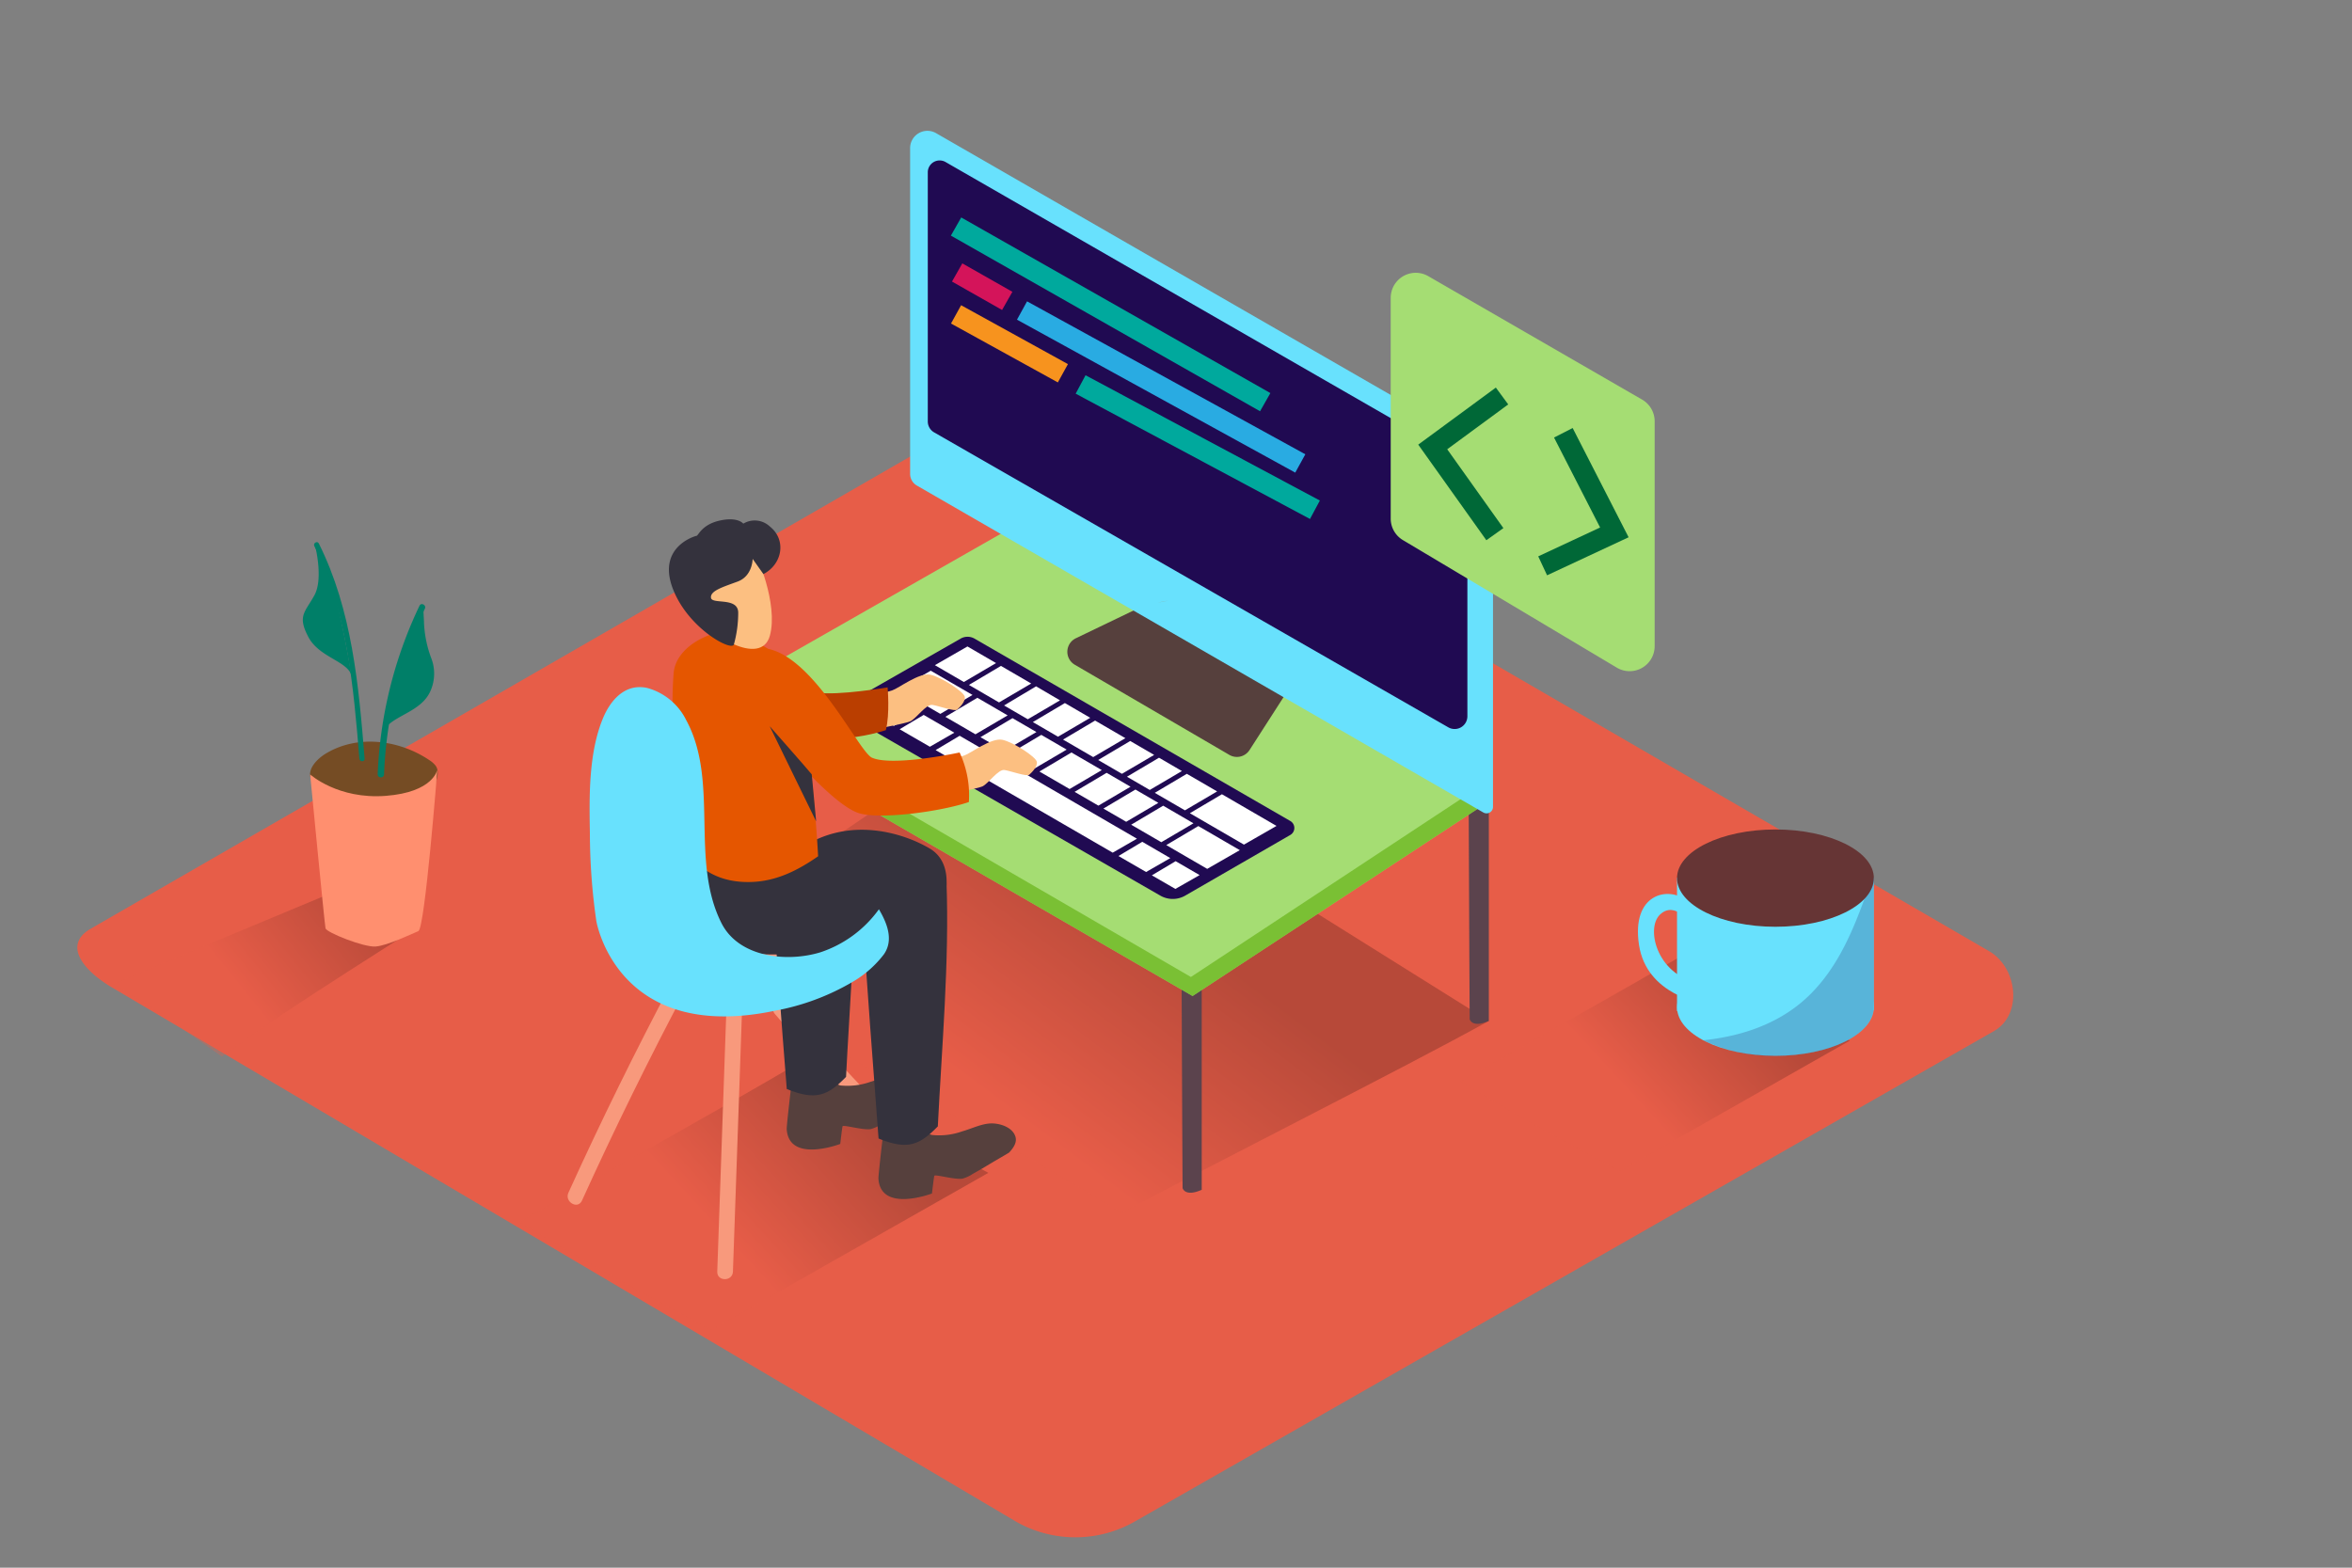 <svg xmlns="http://www.w3.org/2000/svg" xmlns:xlink="http://www.w3.org/1999/xlink" class="illustration styles_illustrationTablet__1DWOa" data-name="Layer 2" viewBox="0 0 450 300"><rect x="0" y="0" width="450" height="300" fill="#808080" stroke="none"/><defs><linearGradient id="a" x1="311.03" x2="332.41" y1="208.3" y2="188.56" gradientUnits="userSpaceOnUse"><stop offset="0" stop-color="#e75d48"/><stop offset="1" stop-color="#502019"/></linearGradient><linearGradient xlink:href="#a" id="b" x1="137.47" x2="163.23" y1="235.44" y2="211.66"/><linearGradient xlink:href="#a" id="c" x1="44.8" x2="68.37" y1="187.6" y2="168.6"/><linearGradient xlink:href="#a" id="d" x1="189.93" x2="218.27" y1="210.01" y2="172.22"/></defs><path fill="#e75d48" d="M194.51 291.25 22 189.3c-5.49-3.08-10.2-8.15-4.85-11.46l173.14-99.78c2.6-1.61 6.54-2.66 9.18-1.13L380.54 182c5.49 3.19 6.48 12.1 1 15.29l-164.29 93.8a22.94 22.94 0 0 1-22.74.16Z"/><path fill="url(#a)" d="M322.29 182.6c-13.16 7.67-22.56 12.83-42.8 24.38 15.32 9.31 28.71 16.14 30.43 17.16l44-25c-3.57-1.83-15.25-8.44-31.63-16.54Z" opacity=".32"/><path fill="url(#b)" d="M151 204.47c-15.86 9.25-27.19 15.46-51.58 29.38 18.46 11.22 34.6 19.46 36.68 20.68l53-30.09c-4.25-2.24-18.32-10.21-38.1-19.97Z" opacity=".32"/><path fill="url(#c)" d="M54.27 193.95c8.23-5.48 16.6-10.76 24.92-16.09l-11.82-8.63-45.78 19.1c5.53 2.9 13 8.33 20.86 13.86 3.91-2.79 7.82-5.58 11.82-8.24Z" opacity=".32"/><path fill="#754c24" d="M83.68 147.26a2.1 2.1 0 0 0-.37-.78 4.67 4.67 0 0 0-1.14-1c-5.81-3.93-13.86-5-20-1.17-1.4.88-3.49 2.87-2.66 4.75.48 1.09 1.94 1.73 3 2.17A44.57 44.57 0 0 0 73 154c1.3.22 2.62.44 3.93.56a5.43 5.43 0 0 0 4.79-2.05c.91-1.19 2.37-3.51 1.96-5.25Z"/><path fill="#ff8f6f" d="M59.34 148.2s5.3 4.8 14.46 4.1 9.87-5 9.87-5-2.37 30.36-3.62 30.88-5.93 2.78-8.19 2.95-9.4-2.69-9.58-3.48-2.94-29.45-2.94-29.45Z"/><path fill="#007f68" d="M61 104c-.28-.57-1.15-.07-.86.5 6.27 12.64 7.49 26.87 8.62 40.69.05.63 1.05.64 1 0-1.13-14.05-2.39-28.43-8.76-41.19Z"/><path fill="#007f68" d="M60.21 104.08s1.75 6.56-.06 9.84-3.3 3.93-1.14 8 7.94 4.62 8.32 7.74-2.76-20.01-7.12-25.58ZM80.26 115.92a82.45 82.45 0 0 0-8 32.26c0 .78 1.19.77 1.22 0a81 81 0 0 1 7.79-31.66c.38-.69-.67-1.31-1.01-.6Z"/><path fill="#007f68" d="M81.12 119.11c0-.66-.15-2-.08-3.11l-.7.44c-2.38 5.79-5.94 19.39-7 23.55 1.45-3.12 7.38-3.55 9.12-8a8.19 8.19 0 0 0 .1-5.91 21.82 21.82 0 0 1-1.44-6.97Z"/><path fill="url(#d)" d="M214.59 232.12c16.12-8.68 54.27-27.87 70.27-36.75l-92.08-57.61-66.44 45.11c16.86 8.82 64.92 34.82 88.25 49.25Z" opacity=".32"/><path fill="#5b434d" d="M136.88 135c.07 21.33.19 40.53.19 40.53s.45 1.74 3.66.32v-42.13c-1.28.43-2.56.84-3.85 1.28ZM226.07 186.84c.07 21.33.19 40.53.19 40.53s.45 1.74 3.66.32V185.6c-1.28.4-2.56.84-3.85 1.24ZM281 154.52c.07 21.33.19 40.53.19 40.53s.45 1.74 3.66.32v-42.09c-1.27.42-2.55.84-3.85 1.24Z"/><path fill="#a5dd73" d="M136.13 133.72v3.63l92.04 53.25 56.6-37.17.09-4.06"/><path fill="#6db720" d="M136.13 133.72v3.63l92.04 53.25 56.6-37.17.09-4.06" opacity=".76"/><path fill="#a5dd73" d="m136.13 133.72 59.22-33.78 89.51 49.43-57.01 37.59-91.72-53.24z"/><path fill="#56403d" d="m218.31 116.14-12.47 6a2.87 2.87 0 0 0-.2 5.07l29.57 17.25a2.87 2.87 0 0 0 3.86-.93l7.18-11.17"/><path fill="#68e1fd" d="M281 84.17 179.13 25.5a3.31 3.31 0 0 0-5 2.87V90.7a2.56 2.56 0 0 0 1.28 2.21l108.39 62.57a1.23 1.23 0 0 0 1.85-1.07V92.33a9.42 9.42 0 0 0-4.65-8.16Z"/><path fill="#200a52" d="m180.9 31 96.46 55.5a6.76 6.76 0 0 1 3.39 5.86v44.7a2.44 2.44 0 0 1-3.66 2.12l-98.37-56.44a2.41 2.41 0 0 1-1.21-2.09V33a2.27 2.27 0 0 1 3.39-2Z"/><ellipse cx="222.52" cy="115.11" fill="#ab643c" rx="1.05" ry=".01" transform="rotate(-10.9 222.599 115.159)"/><ellipse cx="273.43" cy="87.89" fill="#659fe4" rx="1.05" ry="1.14"/><ellipse cx="270.08" cy="86.22" fill="#c5e9ff" rx="1.05" ry="1.14"/><path fill="none" stroke="#00a99d" stroke-miterlimit="10" stroke-width="4" d="m182.92 43.35 59.15 33.61"/><path fill="none" stroke="#d4145a" stroke-miterlimit="10" stroke-width="4" d="m183.13 52.14 9.58 5.44"/><path fill="none" stroke="#29abe2" stroke-miterlimit="10" stroke-width="4" d="m195.54 59.42 53.24 29.27"/><path fill="none" stroke="#f7931e" stroke-miterlimit="10" stroke-width="4" d="m182.92 60.16 20.44 11.27"/><path fill="none" stroke="#00a99d" stroke-miterlimit="10" stroke-width="4" d="m206.75 73.57 44.83 23.98"/><path fill="#a5dd73" d="M316.58 80.64v43a4.79 4.79 0 0 1-7.25 4.12l-40.91-24.4a4.79 4.79 0 0 1-2.34-4.12V57a4.79 4.79 0 0 1 7.19-4.15l40.91 23.62a4.79 4.79 0 0 1 2.4 4.17Z"/><path fill="none" stroke="#006837" stroke-miterlimit="10" stroke-width="4" d="m287.38 75.78-13.26 9.75 11.89 16.69M299.11 82.82l9.76 19.06-13.72 6.4"/><path fill="#200a52" d="m183.77 122.22-21.49 12.28a1.48 1.48 0 0 0 0 2.56L222 171.39a4.77 4.77 0 0 0 4.76 0l20.11-11.61a1.54 1.54 0 0 0 0-2.67l-60.4-34.89a2.67 2.67 0 0 0-2.7 0Z"/><path fill="#fff" d="m216.24 141.8-6.13 3.64 4.55 2.64 6.16-3.62ZM209.52 137.89l-6.13 3.64 5.77 3.35 6.16-3.62ZM185.1 123.71l-6.23 3.58 5.54 3.22 6.16-3.62ZM198.23 131.34 192.1 135l4.55 2.64 6.16-3.62ZM191.51 127.43l-6.13 3.64 5.76 3.35c.68-.39 4.54-2.67 6.16-3.62ZM221.75 145l-6.13 3.64 4.36 2.53 6.15-3.62ZM203.74 134.54l-6.13 3.64 4.82 2.8 6.16-3.62ZM227.07 148.08l-6.13 3.64 5.77 3.35 6.16-3.62ZM233.79 151.99l-6.14 3.63 10.35 6.01 6.23-3.58-10.44-6.06zM178.08 128.35l-6.23 3.58 8.06 4.68 6.16-3.62ZM193.72 137.43l-6.13 3.64 4.55 2.64 6.16-3.62ZM205 144l-6.13 3.64 5.77 3.35 6.16-3.62ZM199.23 140.63l-6.13 3.64 4.82 2.8 6.16-3.62ZM211.73 147.89l-6.13 3.64 4.55 2.64 6.15-3.62ZM217.24 151.09l-6.13 3.64 4.36 2.53 6.15-3.62ZM187 133.53l-6.13 3.64 5.76 3.35 6.16-3.62ZM222.55 154.18l-6.13 3.64 5.77 3.35 6.15-3.62ZM223.14 161.72l7.83 4.55 6.24-3.58-7.94-4.61-6.13 3.64zM218.55 161.09l-4.56 2.72 5.29 3.06 4.63-2.66-5.36-3.12zM220.38 167.51l4.5 2.6 4.64-2.65-4.59-2.66-4.55 2.71zM170.39 133.12l-4.78 2.66 5.42 3.13 4.69-2.69-5.33-3.1zM176.73 136.81l-4.61 2.74 5.79 3.35 4.68-2.69-5.86-3.4zM183.61 140.8l-4.6 2.74 33.88 19.63 4.64-2.67-33.92-19.7z"/><ellipse cx="339.69" cy="192.74" fill="#68e1fd" rx="18.83" ry="9.31"/><path fill="#68e1fd" d="M358.53 167.94v25.32s-14 13-37.67.21v-25.53"/><path fill="#200a52" d="M343.83 192.49c-5.2 4-11.48 5.9-17.92 6.58a30.14 30.14 0 0 0 13.78 3c10 0 18.17-3.86 18.77-8.74l.06-.05v-25.34h-.35c-3.17 9.06-6.51 18.47-14.34 24.55Z" opacity=".21"/><path fill="#68e1fd" d="M323.68 177s-3.12-4.77-6.06-2-.37 12.3 8.26 13.22V192s-10.83-1.47-12.3-11.2 5.51-11.23 9-8.55"/><ellipse cx="339.69" cy="168.04" fill="#663535" rx="18.83" ry="9.31"/><path fill="#f8997c" d="M162.47 168c-4.64-3.24-10.1-5-16-3.72-6.28 1.38-11.72 5.33-18.12 6.3-1 .15-5.05-.11-5.67.48-17.81 16.86 32 15.05 32 15.05 4.83-4 9.38-7.85 14.18-11.85-1.46-3.2-3.86-4.48-6.39-6.26ZM139 192.48l-1.77 50.86c-.07 1.93 2.93 1.93 3 0l1.77-50.86c.1-1.93-2.89-1.92-3 0ZM176.37 219.69q-13.6-13.31-26-27.78c-1.26-1.47-3.37.66-2.12 2.12q12.38 14.46 26 27.78c1.38 1.35 3.51-.81 2.12-2.12Z"/><path fill="#f8997c" d="M128.64 187.78q-10.56 19.93-19.89 40.47c-.79 1.74 1.79 3.27 2.59 1.51q9.33-20.54 19.89-40.47c.9-1.7-1.68-3.22-2.59-1.51Z"/><path fill="#fcbf81" d="M163.71 134c.61-.15 5.74-1.47 7-1.89s5.16-3.45 7.28-3 6.39 3.26 6.59 4.2-1 2.08-1.45 2.49-3.54-.72-4.74-.91-3.11 2.65-4.24 3.15-8.43 1.81-8.43 1.81M177.5 146.46c.61-.15 5.74-1.47 7-1.89s5.16-3.45 7.28-3 6.39 3.26 6.59 4.2-1 2.08-1.45 2.49-3.54-.72-4.74-.91-3.11 2.65-4.24 3.15-8.43 1.81-8.43 1.81"/><path fill="#56403d" d="M175.51 211.09c.93-1 1.54-2 1.22-3.05-.57-1.87-3.11-2.63-4.85-2.53s-3.54 1-5.3 1.5a13.17 13.17 0 0 1-5.75.71 1.28 1.28 0 0 1-.8-.45 3.17 3.17 0 0 1-2.33-2.12l-5.76-2.06s-1.47 12.17-1.42 13c.43 6.57 10.24 2.82 10.24 2.82s.35-3 .44-3.37 3.85.77 5.4.53a6.8 6.8 0 0 0 2-.93c1.16-.64 2.3-1.32 3.43-2s2.31-1.35 3.48-2.05Z"/><path fill="#34323d" d="M154 166.17c-2.16.21-4.32.49-6.47.8q1.34 20.73 3 41.43c5.6 2.29 7.87 1.23 11.34-2.32.66-13.17 1.81-27 1.78-40.28-3.2.14-6.42.28-9.65.37Z"/><path fill="#34323d" d="M130.73 162.38s-.93 15.13 6.67 18.5 23.19 1.69 30.86-2.81a82.82 82.82 0 0 1 12.44-6.21s2-6.62-2.81-9.48-15.35-6.4-24.73 0"/><path fill="#ba3e00" d="M169.48 139.73c.81-3.09.34-8.19.34-8.19s-9.49 1.62-13.49 1-10.54-9-10.54-9l.89 16.6c7.58 1.59 15.43 1.93 22.8-.41Z"/><path fill="#56403d" d="M193.06 220.57c.93-1 1.54-2 1.22-3.05-.57-1.87-3.11-2.63-4.85-2.53s-3.54 1-5.3 1.5a13.17 13.17 0 0 1-5.75.71 1.28 1.28 0 0 1-.8-.45 3.17 3.17 0 0 1-2.33-2.12l-5.76-2.06s-1.47 12.17-1.42 13c.43 6.57 10.24 2.82 10.24 2.82s.35-3 .44-3.37 3.85.77 5.4.53a6.8 6.8 0 0 0 2-.93c1.16-.64 2.3-1.32 3.43-2s2.32-1.35 3.48-2.05Z"/><path fill="#34323d" d="M170.9 162.75c-2-.94-4.06-.84-6.44-.83.33 4.87.15 6.62.45 11.48l.08 1.29c.92 14.4 2 28.79 3.1 43.18 5.6 2.29 7.87 1.23 11.34-2.32.77-15.33 2.22-31.51 1.66-46.77-3.23-3.2-6.09-4.11-10.19-6.03Z"/><path fill="#e55600" d="M130.6 159.25c0 .37.07 1.62.13 3.13 3.15 4.15 7 6.58 13 6.4 4.89-.14 9-2.28 12.8-4.92-.48-8.85-1.91-24-4.14-34.53-.19-.89-2.5-1.49-3.18-1.86-1.59-.87-.66-2.37-2.22-3.3a53.5 53.5 0 0 0-7.05-3.44h-.06c-3.89-.06-10.6 2.94-11 8.15-.61 8 .27 12.85.89 20.84.23 3.22.56 6.4.83 9.53Z"/><path fill="#fcbf81" d="M144.15 105.56c.51.13 4.83 10.07 3.14 16.11s-11.95-.17-14.53-4.77 1.69-13.9 11.39-11.34Z"/><path fill="#34323d" d="M144 106.95s0 3.28-2.87 4.34-5.26 1.77-5.1 3.1 5.19-.19 5.21 2.85a22.66 22.66 0 0 1-.82 6.06c-.32 1.49-8.93-3.08-11.77-10.86s4.27-9.85 4.62-9.9 1-2.17 4.47-2.93 4.47.6 4.47.6a4.23 4.23 0 0 1 5.09.55c3.21 2.55 2.4 7.21-1.24 9.1Z"/><path fill="#e55600" d="M183.6 144c-4.47.93-13.55 2.41-16.76 1-2.49-1.09-10.8-18.91-19.83-20.82l-1.22 13.6s12.77 16.2 18.67 17.87c4.29 1.21 15.84-.41 20.91-2.17a19.35 19.35 0 0 0-1.77-9.48Z"/><path fill="#34323d" d="M155.31 148.19c-.65-.84-8.05-9.22-8.05-9.22l8.89 18.21Z"/><path fill="#68e1fd" d="M168.16 174a22.48 22.48 0 0 1-11.24 8.25c-6.34 1.93-15.56 1-18.89-5.61-6.06-12.06-.37-27.16-6.77-38.89a11.76 11.76 0 0 0-7.43-6.1c-4.15-.91-7 2.21-8.5 5.88-2.7 6.58-2.6 14.77-2.47 21.78a118.92 118.92 0 0 0 1.23 16.92s3.88 23.51 34.12 17.2a45.47 45.47 0 0 0 14.86-5.5 20.48 20.48 0 0 0 6.06-5.33c1.87-2.72.62-5.91-.97-8.6Z"/></svg>